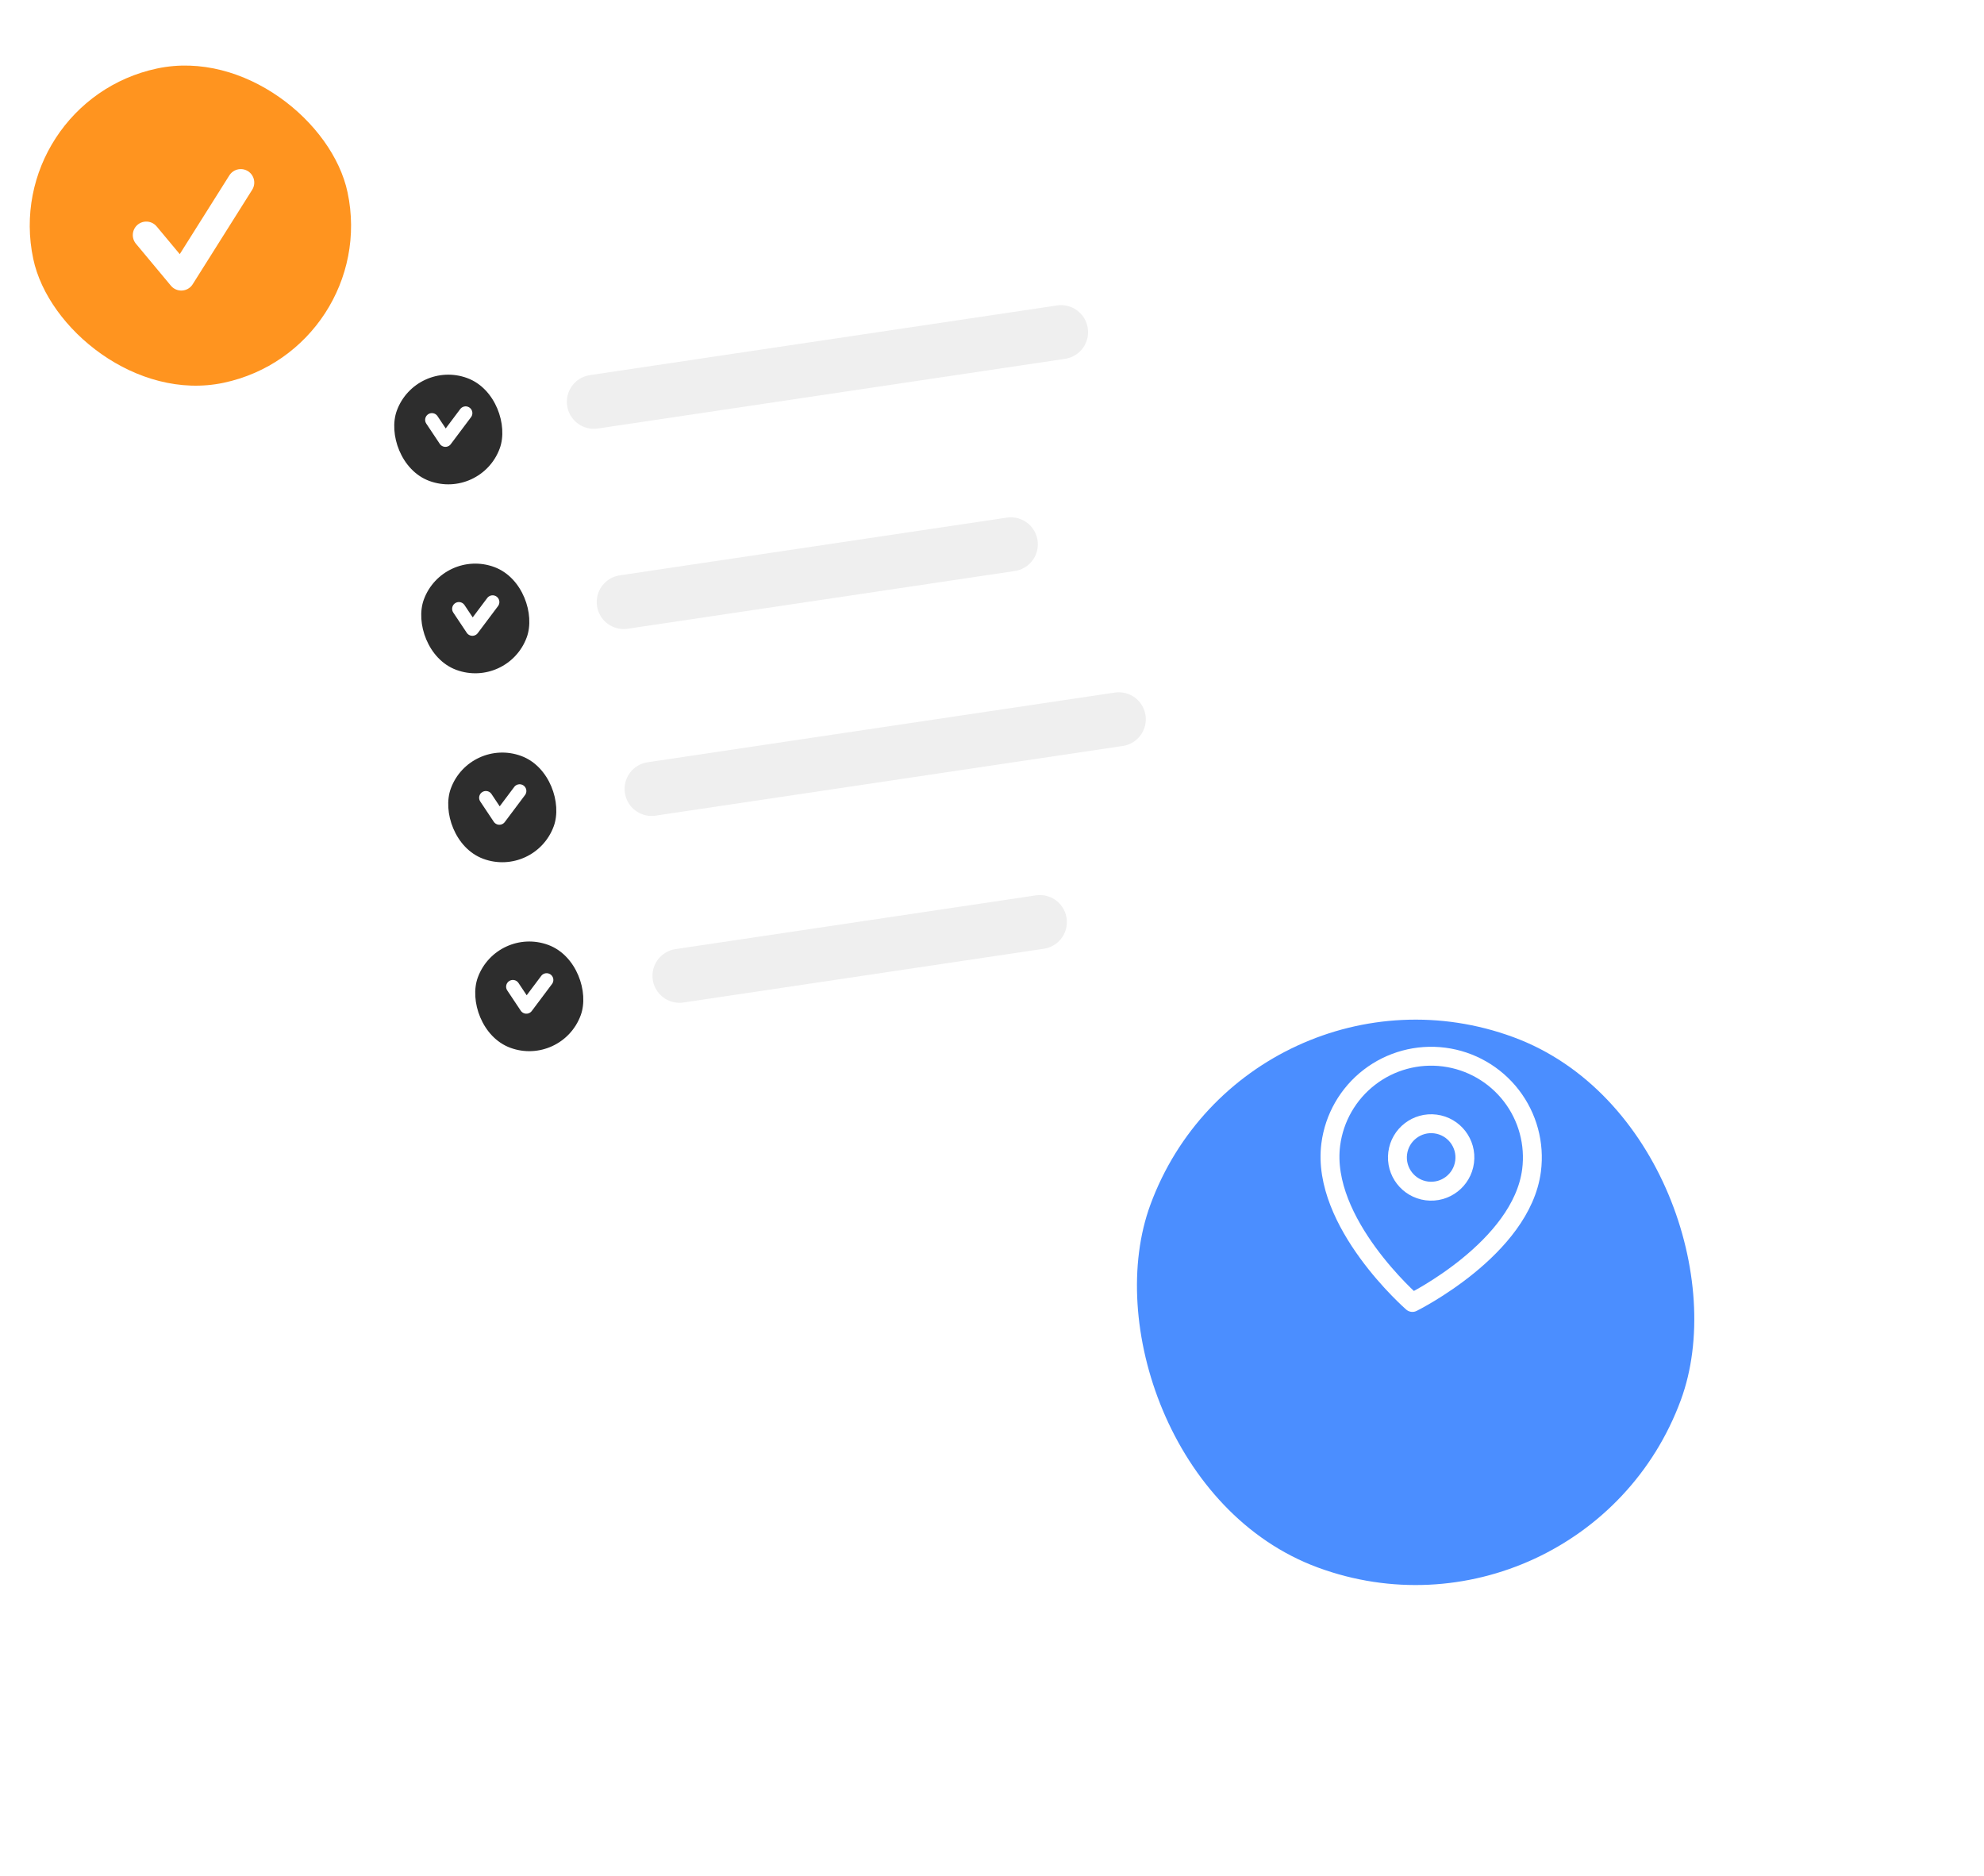 <svg width="147" height="139" viewBox="0 0 147 139" fill="none" xmlns="http://www.w3.org/2000/svg">
<rect x="16.066" y="12.557" width="74.898" height="114.459" rx="15" transform="rotate(-9.652 16.066 12.557)" fill="white"/>
<rect y="7.537" width="23.804" height="23.804" rx="11.902" transform="rotate(-11.945 0 7.537)" fill="#FF941F"/>
<path d="M44 29.773L78.617 24.61" stroke="#EFEFEF" stroke-width="4" stroke-linecap="round"/>
<path d="M46.213 44.609L74.896 40.331" stroke="#EFEFEF" stroke-width="4" stroke-linecap="round"/>
<path d="M48.278 58.457L82.895 53.294" stroke="#EFEFEF" stroke-width="4" stroke-linecap="round"/>
<path d="M50.344 72.303L77.048 68.32" stroke="#EFEFEF" stroke-width="4" stroke-linecap="round"/>
<rect x="30.807" y="26.61" width="8.123" height="8.123" rx="4.061" transform="rotate(20.214 30.807 26.61)" fill="#2D2D2D"/>
<rect x="32.807" y="40.61" width="8.123" height="8.123" rx="4.061" transform="rotate(20.214 32.807 40.61)" fill="#2D2D2D"/>
<rect x="34.807" y="54.61" width="8.123" height="8.123" rx="4.061" transform="rotate(20.214 34.807 54.61)" fill="#2D2D2D"/>
<rect x="36.807" y="68.61" width="8.123" height="8.123" rx="4.061" transform="rotate(20.214 36.807 68.61)" fill="#2D2D2D"/>
<path d="M32 31.11L33 32.61L34.5 30.61" stroke="white" stroke-linecap="round" stroke-linejoin="round"/>
<path d="M34 45.11L35 46.61L36.5 44.61" stroke="white" stroke-linecap="round" stroke-linejoin="round"/>
<path d="M36 59.11L37 60.61L38.5 58.61" stroke="white" stroke-linecap="round" stroke-linejoin="round"/>
<path d="M10.839 17.418L13.431 20.529L17.839 13.529" stroke="white" stroke-width="2" stroke-linecap="round" stroke-linejoin="round"/>
<path d="M38 73.11L39 74.61L40.5 72.61" stroke="white" stroke-linecap="round" stroke-linejoin="round"/>
<g filter="url(#filter0_d_9418_46)">
<rect x="93.472" y="60.61" width="41.883" height="41.883" rx="20.942" transform="rotate(20.214 93.472 60.61)" fill="#4B8EFF"/>
</g>
<g clip-path="url(#clip0_9418_46)">
<path d="M113.476 86.724C112.728 92.51 104.649 96.506 104.649 96.506C104.649 96.506 97.852 90.586 98.6 84.801C98.855 82.828 99.883 81.037 101.459 79.823C103.034 78.608 105.027 78.069 107 78.324C108.973 78.579 110.763 79.608 111.978 81.183C113.192 82.758 113.731 84.752 113.476 86.724Z" stroke="white" stroke-width="1.4" stroke-linecap="round" stroke-linejoin="round"/>
<path d="M105.717 88.242C107.087 88.419 108.34 87.453 108.517 86.083C108.695 84.714 107.728 83.46 106.359 83.283C104.989 83.106 103.736 84.073 103.559 85.442C103.382 86.811 104.348 88.065 105.717 88.242Z" stroke="white" stroke-width="1.4" stroke-linecap="round" stroke-linejoin="round"/>
</g>
<defs>
<filter id="filter0_d_9418_46" x="62.94" y="54.55" width="83.895" height="83.895" filterUnits="userSpaceOnUse" color-interpolation-filters="sRGB">
<feFlood flood-opacity="0" result="BackgroundImageFix"/>
<feColorMatrix in="SourceAlpha" type="matrix" values="0 0 0 0 0 0 0 0 0 0 0 0 0 0 0 0 0 0 127 0" result="hardAlpha"/>
<feMorphology radius="3" operator="erode" in="SourceAlpha" result="effect1_dropShadow_9418_46"/>
<feOffset dx="-1" dy="9"/>
<feGaussianBlur stdDeviation="12"/>
<feComposite in2="hardAlpha" operator="out"/>
<feColorMatrix type="matrix" values="0 0 0 0 0.31 0 0 0 0 0.561 0 0 0 0 0.992 0 0 0 0.84 0"/>
<feBlend mode="normal" in2="BackgroundImageFix" result="effect1_dropShadow_9418_46"/>
<feBlend mode="normal" in="SourceGraphic" in2="effect1_dropShadow_9418_46" result="shape"/>
</filter>
<clipPath id="clip0_9418_46">
<rect width="20" height="20" fill="white" transform="translate(97.189 76.216) rotate(7.369)"/>
</clipPath>
</defs>
</svg>
